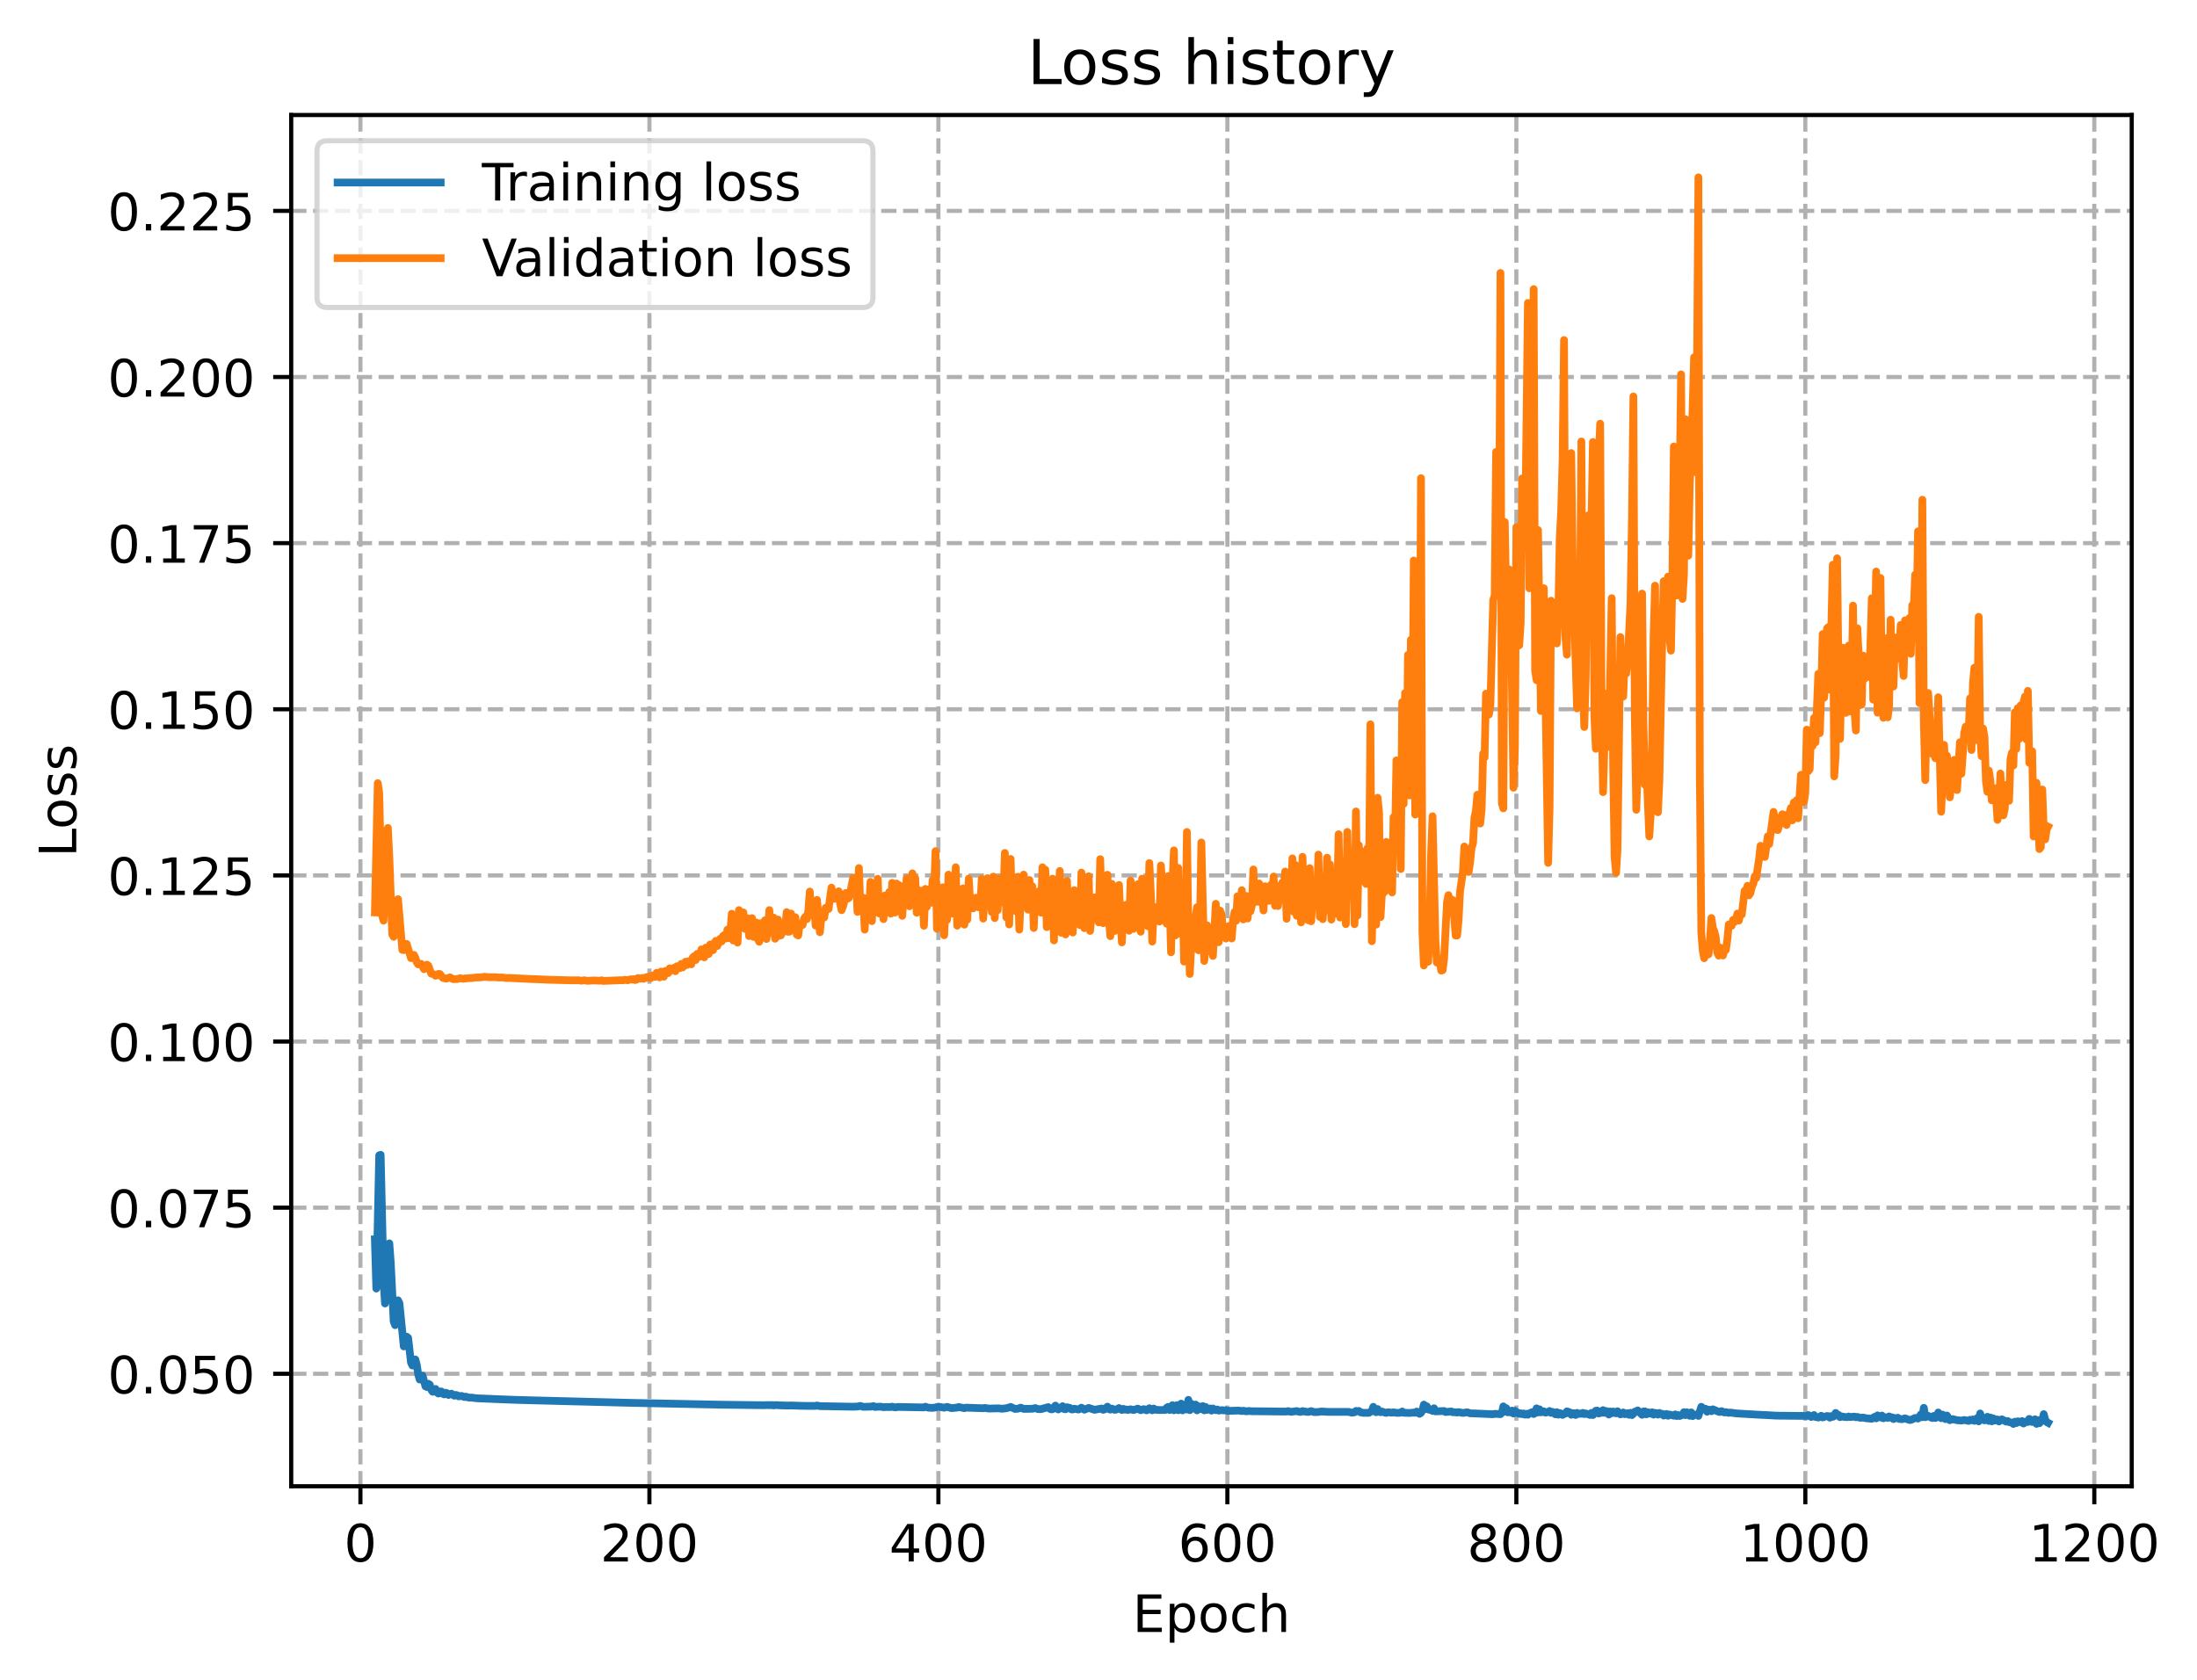 <?xml version="1.0" encoding="utf-8" standalone="no"?>
<!DOCTYPE svg PUBLIC "-//W3C//DTD SVG 1.1//EN"
  "http://www.w3.org/Graphics/SVG/1.1/DTD/svg11.dtd">
<!-- Created with matplotlib (https://matplotlib.org/) -->
<svg height="325.986pt" version="1.1" viewBox="0 0 426.29 325.986" width="426.29pt" xmlns="http://www.w3.org/2000/svg" xmlns:xlink="http://www.w3.org/1999/xlink">
 <defs>
  <style type="text/css">
*{stroke-linecap:butt;stroke-linejoin:round;}
  </style>
 </defs>
 <g id="figure_1">
  <g id="patch_1">
   <path d="M 0 325.986 
L 426.29 325.986 
L 426.29 0 
L 0 0 
z
" style="fill:#ffffff;"/>
  </g>
  <g id="axes_1">
   <g id="patch_2">
    <path d="M 56.506 288.43 
L 413.626 288.43 
L 413.626 22.318 
L 56.506 22.318 
z
" style="fill:#ffffff;"/>
   </g>
   <g id="matplotlib.axis_1">
    <g id="xtick_1">
     <g id="line2d_1">
      <path clip-path="url(#pb254a3fdea)" d="M 69.935 288.43 
L 69.935 22.318 
" style="fill:none;stroke:#b0b0b0;stroke-dasharray:2.96,1.28;stroke-dashoffset:0;stroke-width:0.8;"/>
     </g>
     <g id="line2d_2">
      <defs>
       <path d="M 0 0 
L 0 3.5 
" id="m67991e2e21" style="stroke:#000000;stroke-width:0.8;"/>
      </defs>
      <g>
       <use style="stroke:#000000;stroke-width:0.8;" x="69.935" xlink:href="#m67991e2e21" y="288.43"/>
      </g>
     </g>
     <g id="text_1">
      <!-- 0 -->
      <defs>
       <path d="M 31.781 66.406 
Q 24.172 66.406 20.328 58.906 
Q 16.5 51.422 16.5 36.375 
Q 16.5 21.391 20.328 13.891 
Q 24.172 6.391 31.781 6.391 
Q 39.453 6.391 43.281 13.891 
Q 47.125 21.391 47.125 36.375 
Q 47.125 51.422 43.281 58.906 
Q 39.453 66.406 31.781 66.406 
z
M 31.781 74.219 
Q 44.047 74.219 50.516 64.516 
Q 56.984 54.828 56.984 36.375 
Q 56.984 17.969 50.516 8.266 
Q 44.047 -1.422 31.781 -1.422 
Q 19.531 -1.422 13.062 8.266 
Q 6.594 17.969 6.594 36.375 
Q 6.594 54.828 13.062 64.516 
Q 19.531 74.219 31.781 74.219 
z
" id="DejaVuSans-48"/>
      </defs>
      <g transform="translate(66.754 303.029)scale(0.1 -0.1)">
       <use xlink:href="#DejaVuSans-48"/>
      </g>
     </g>
    </g>
    <g id="xtick_2">
     <g id="line2d_3">
      <path clip-path="url(#pb254a3fdea)" d="M 126.007 288.43 
L 126.007 22.318 
" style="fill:none;stroke:#b0b0b0;stroke-dasharray:2.96,1.28;stroke-dashoffset:0;stroke-width:0.8;"/>
     </g>
     <g id="line2d_4">
      <g>
       <use style="stroke:#000000;stroke-width:0.8;" x="126.007" xlink:href="#m67991e2e21" y="288.43"/>
      </g>
     </g>
     <g id="text_2">
      <!-- 200 -->
      <defs>
       <path d="M 19.188 8.297 
L 53.609 8.297 
L 53.609 0 
L 7.328 0 
L 7.328 8.297 
Q 12.938 14.109 22.625 23.891 
Q 32.328 33.688 34.812 36.531 
Q 39.547 41.844 41.422 45.531 
Q 43.312 49.219 43.312 52.781 
Q 43.312 58.594 39.234 62.25 
Q 35.156 65.922 28.609 65.922 
Q 23.969 65.922 18.812 64.312 
Q 13.672 62.703 7.812 59.422 
L 7.812 69.391 
Q 13.766 71.781 18.938 73 
Q 24.125 74.219 28.422 74.219 
Q 39.75 74.219 46.484 68.547 
Q 53.219 62.891 53.219 53.422 
Q 53.219 48.922 51.531 44.891 
Q 49.859 40.875 45.406 35.406 
Q 44.188 33.984 37.641 27.219 
Q 31.109 20.453 19.188 8.297 
z
" id="DejaVuSans-50"/>
      </defs>
      <g transform="translate(116.463 303.029)scale(0.1 -0.1)">
       <use xlink:href="#DejaVuSans-50"/>
       <use x="63.623" xlink:href="#DejaVuSans-48"/>
       <use x="127.246" xlink:href="#DejaVuSans-48"/>
      </g>
     </g>
    </g>
    <g id="xtick_3">
     <g id="line2d_5">
      <path clip-path="url(#pb254a3fdea)" d="M 182.079 288.43 
L 182.079 22.318 
" style="fill:none;stroke:#b0b0b0;stroke-dasharray:2.96,1.28;stroke-dashoffset:0;stroke-width:0.8;"/>
     </g>
     <g id="line2d_6">
      <g>
       <use style="stroke:#000000;stroke-width:0.8;" x="182.079" xlink:href="#m67991e2e21" y="288.43"/>
      </g>
     </g>
     <g id="text_3">
      <!-- 400 -->
      <defs>
       <path d="M 37.797 64.312 
L 12.891 25.391 
L 37.797 25.391 
z
M 35.203 72.906 
L 47.609 72.906 
L 47.609 25.391 
L 58.016 25.391 
L 58.016 17.188 
L 47.609 17.188 
L 47.609 0 
L 37.797 0 
L 37.797 17.188 
L 4.891 17.188 
L 4.891 26.703 
z
" id="DejaVuSans-52"/>
      </defs>
      <g transform="translate(172.535 303.029)scale(0.1 -0.1)">
       <use xlink:href="#DejaVuSans-52"/>
       <use x="63.623" xlink:href="#DejaVuSans-48"/>
       <use x="127.246" xlink:href="#DejaVuSans-48"/>
      </g>
     </g>
    </g>
    <g id="xtick_4">
     <g id="line2d_7">
      <path clip-path="url(#pb254a3fdea)" d="M 238.15 288.43 
L 238.15 22.318 
" style="fill:none;stroke:#b0b0b0;stroke-dasharray:2.96,1.28;stroke-dashoffset:0;stroke-width:0.8;"/>
     </g>
     <g id="line2d_8">
      <g>
       <use style="stroke:#000000;stroke-width:0.8;" x="238.15" xlink:href="#m67991e2e21" y="288.43"/>
      </g>
     </g>
     <g id="text_4">
      <!-- 600 -->
      <defs>
       <path d="M 33.016 40.375 
Q 26.375 40.375 22.484 35.828 
Q 18.609 31.297 18.609 23.391 
Q 18.609 15.531 22.484 10.953 
Q 26.375 6.391 33.016 6.391 
Q 39.656 6.391 43.531 10.953 
Q 47.406 15.531 47.406 23.391 
Q 47.406 31.297 43.531 35.828 
Q 39.656 40.375 33.016 40.375 
z
M 52.594 71.297 
L 52.594 62.312 
Q 48.875 64.062 45.094 64.984 
Q 41.312 65.922 37.594 65.922 
Q 27.828 65.922 22.672 59.328 
Q 17.531 52.734 16.797 39.406 
Q 19.672 43.656 24.016 45.922 
Q 28.375 48.188 33.594 48.188 
Q 44.578 48.188 50.953 41.516 
Q 57.328 34.859 57.328 23.391 
Q 57.328 12.156 50.688 5.359 
Q 44.047 -1.422 33.016 -1.422 
Q 20.359 -1.422 13.672 8.266 
Q 6.984 17.969 6.984 36.375 
Q 6.984 53.656 15.188 63.938 
Q 23.391 74.219 37.203 74.219 
Q 40.922 74.219 44.703 73.484 
Q 48.484 72.75 52.594 71.297 
z
" id="DejaVuSans-54"/>
      </defs>
      <g transform="translate(228.606 303.029)scale(0.1 -0.1)">
       <use xlink:href="#DejaVuSans-54"/>
       <use x="63.623" xlink:href="#DejaVuSans-48"/>
       <use x="127.246" xlink:href="#DejaVuSans-48"/>
      </g>
     </g>
    </g>
    <g id="xtick_5">
     <g id="line2d_9">
      <path clip-path="url(#pb254a3fdea)" d="M 294.222 288.43 
L 294.222 22.318 
" style="fill:none;stroke:#b0b0b0;stroke-dasharray:2.96,1.28;stroke-dashoffset:0;stroke-width:0.8;"/>
     </g>
     <g id="line2d_10">
      <g>
       <use style="stroke:#000000;stroke-width:0.8;" x="294.222" xlink:href="#m67991e2e21" y="288.43"/>
      </g>
     </g>
     <g id="text_5">
      <!-- 800 -->
      <defs>
       <path d="M 31.781 34.625 
Q 24.75 34.625 20.719 30.859 
Q 16.703 27.094 16.703 20.516 
Q 16.703 13.922 20.719 10.156 
Q 24.75 6.391 31.781 6.391 
Q 38.812 6.391 42.859 10.172 
Q 46.922 13.969 46.922 20.516 
Q 46.922 27.094 42.891 30.859 
Q 38.875 34.625 31.781 34.625 
z
M 21.922 38.812 
Q 15.578 40.375 12.031 44.719 
Q 8.5 49.078 8.5 55.328 
Q 8.5 64.062 14.719 69.141 
Q 20.953 74.219 31.781 74.219 
Q 42.672 74.219 48.875 69.141 
Q 55.078 64.062 55.078 55.328 
Q 55.078 49.078 51.531 44.719 
Q 48 40.375 41.703 38.812 
Q 48.828 37.156 52.797 32.312 
Q 56.781 27.484 56.781 20.516 
Q 56.781 9.906 50.312 4.234 
Q 43.844 -1.422 31.781 -1.422 
Q 19.734 -1.422 13.25 4.234 
Q 6.781 9.906 6.781 20.516 
Q 6.781 27.484 10.781 32.312 
Q 14.797 37.156 21.922 38.812 
z
M 18.312 54.391 
Q 18.312 48.734 21.844 45.562 
Q 25.391 42.391 31.781 42.391 
Q 38.141 42.391 41.719 45.562 
Q 45.312 48.734 45.312 54.391 
Q 45.312 60.062 41.719 63.234 
Q 38.141 66.406 31.781 66.406 
Q 25.391 66.406 21.844 63.234 
Q 18.312 60.062 18.312 54.391 
z
" id="DejaVuSans-56"/>
      </defs>
      <g transform="translate(284.678 303.029)scale(0.1 -0.1)">
       <use xlink:href="#DejaVuSans-56"/>
       <use x="63.623" xlink:href="#DejaVuSans-48"/>
       <use x="127.246" xlink:href="#DejaVuSans-48"/>
      </g>
     </g>
    </g>
    <g id="xtick_6">
     <g id="line2d_11">
      <path clip-path="url(#pb254a3fdea)" d="M 350.293 288.43 
L 350.293 22.318 
" style="fill:none;stroke:#b0b0b0;stroke-dasharray:2.96,1.28;stroke-dashoffset:0;stroke-width:0.8;"/>
     </g>
     <g id="line2d_12">
      <g>
       <use style="stroke:#000000;stroke-width:0.8;" x="350.293" xlink:href="#m67991e2e21" y="288.43"/>
      </g>
     </g>
     <g id="text_6">
      <!-- 1000 -->
      <defs>
       <path d="M 12.406 8.297 
L 28.516 8.297 
L 28.516 63.922 
L 10.984 60.406 
L 10.984 69.391 
L 28.422 72.906 
L 38.281 72.906 
L 38.281 8.297 
L 54.391 8.297 
L 54.391 0 
L 12.406 0 
z
" id="DejaVuSans-49"/>
      </defs>
      <g transform="translate(337.568 303.029)scale(0.1 -0.1)">
       <use xlink:href="#DejaVuSans-49"/>
       <use x="63.623" xlink:href="#DejaVuSans-48"/>
       <use x="127.246" xlink:href="#DejaVuSans-48"/>
       <use x="190.869" xlink:href="#DejaVuSans-48"/>
      </g>
     </g>
    </g>
    <g id="xtick_7">
     <g id="line2d_13">
      <path clip-path="url(#pb254a3fdea)" d="M 406.365 288.43 
L 406.365 22.318 
" style="fill:none;stroke:#b0b0b0;stroke-dasharray:2.96,1.28;stroke-dashoffset:0;stroke-width:0.8;"/>
     </g>
     <g id="line2d_14">
      <g>
       <use style="stroke:#000000;stroke-width:0.8;" x="406.365" xlink:href="#m67991e2e21" y="288.43"/>
      </g>
     </g>
     <g id="text_7">
      <!-- 1200 -->
      <g transform="translate(393.64 303.029)scale(0.1 -0.1)">
       <use xlink:href="#DejaVuSans-49"/>
       <use x="63.623" xlink:href="#DejaVuSans-50"/>
       <use x="127.246" xlink:href="#DejaVuSans-48"/>
       <use x="190.869" xlink:href="#DejaVuSans-48"/>
      </g>
     </g>
    </g>
    <g id="text_8">
     <!-- Epoch -->
     <defs>
      <path d="M 9.812 72.906 
L 55.906 72.906 
L 55.906 64.594 
L 19.672 64.594 
L 19.672 43.016 
L 54.391 43.016 
L 54.391 34.719 
L 19.672 34.719 
L 19.672 8.297 
L 56.781 8.297 
L 56.781 0 
L 9.812 0 
z
" id="DejaVuSans-69"/>
      <path d="M 18.109 8.203 
L 18.109 -20.797 
L 9.078 -20.797 
L 9.078 54.688 
L 18.109 54.688 
L 18.109 46.391 
Q 20.953 51.266 25.266 53.625 
Q 29.594 56 35.594 56 
Q 45.562 56 51.781 48.094 
Q 58.016 40.188 58.016 27.297 
Q 58.016 14.406 51.781 6.484 
Q 45.562 -1.422 35.594 -1.422 
Q 29.594 -1.422 25.266 0.953 
Q 20.953 3.328 18.109 8.203 
z
M 48.688 27.297 
Q 48.688 37.203 44.609 42.844 
Q 40.531 48.484 33.406 48.484 
Q 26.266 48.484 22.188 42.844 
Q 18.109 37.203 18.109 27.297 
Q 18.109 17.391 22.188 11.75 
Q 26.266 6.109 33.406 6.109 
Q 40.531 6.109 44.609 11.75 
Q 48.688 17.391 48.688 27.297 
z
" id="DejaVuSans-112"/>
      <path d="M 30.609 48.391 
Q 23.391 48.391 19.188 42.75 
Q 14.984 37.109 14.984 27.297 
Q 14.984 17.484 19.156 11.844 
Q 23.344 6.203 30.609 6.203 
Q 37.797 6.203 41.984 11.859 
Q 46.188 17.531 46.188 27.297 
Q 46.188 37.016 41.984 42.703 
Q 37.797 48.391 30.609 48.391 
z
M 30.609 56 
Q 42.328 56 49.016 48.375 
Q 55.719 40.766 55.719 27.297 
Q 55.719 13.875 49.016 6.219 
Q 42.328 -1.422 30.609 -1.422 
Q 18.844 -1.422 12.172 6.219 
Q 5.516 13.875 5.516 27.297 
Q 5.516 40.766 12.172 48.375 
Q 18.844 56 30.609 56 
z
" id="DejaVuSans-111"/>
      <path d="M 48.781 52.594 
L 48.781 44.188 
Q 44.969 46.297 41.141 47.344 
Q 37.312 48.391 33.406 48.391 
Q 24.656 48.391 19.812 42.844 
Q 14.984 37.312 14.984 27.297 
Q 14.984 17.281 19.812 11.734 
Q 24.656 6.203 33.406 6.203 
Q 37.312 6.203 41.141 7.25 
Q 44.969 8.297 48.781 10.406 
L 48.781 2.094 
Q 45.016 0.344 40.984 -0.531 
Q 36.969 -1.422 32.422 -1.422 
Q 20.062 -1.422 12.781 6.344 
Q 5.516 14.109 5.516 27.297 
Q 5.516 40.672 12.859 48.328 
Q 20.219 56 33.016 56 
Q 37.156 56 41.109 55.141 
Q 45.062 54.297 48.781 52.594 
z
" id="DejaVuSans-99"/>
      <path d="M 54.891 33.016 
L 54.891 0 
L 45.906 0 
L 45.906 32.719 
Q 45.906 40.484 42.875 44.328 
Q 39.844 48.188 33.797 48.188 
Q 26.516 48.188 22.312 43.547 
Q 18.109 38.922 18.109 30.906 
L 18.109 0 
L 9.078 0 
L 9.078 75.984 
L 18.109 75.984 
L 18.109 46.188 
Q 21.344 51.125 25.703 53.562 
Q 30.078 56 35.797 56 
Q 45.219 56 50.047 50.172 
Q 54.891 44.344 54.891 33.016 
z
" id="DejaVuSans-104"/>
     </defs>
     <g transform="translate(219.755 316.707)scale(0.1 -0.1)">
      <use xlink:href="#DejaVuSans-69"/>
      <use x="63.184" xlink:href="#DejaVuSans-112"/>
      <use x="126.66" xlink:href="#DejaVuSans-111"/>
      <use x="187.842" xlink:href="#DejaVuSans-99"/>
      <use x="242.822" xlink:href="#DejaVuSans-104"/>
     </g>
    </g>
   </g>
   <g id="matplotlib.axis_2">
    <g id="ytick_1">
     <g id="line2d_15">
      <path clip-path="url(#pb254a3fdea)" d="M 56.506 266.604 
L 413.626 266.604 
" style="fill:none;stroke:#b0b0b0;stroke-dasharray:2.96,1.28;stroke-dashoffset:0;stroke-width:0.8;"/>
     </g>
     <g id="line2d_16">
      <defs>
       <path d="M 0 0 
L -3.5 0 
" id="m1ec33204da" style="stroke:#000000;stroke-width:0.8;"/>
      </defs>
      <g>
       <use style="stroke:#000000;stroke-width:0.8;" x="56.506" xlink:href="#m1ec33204da" y="266.604"/>
      </g>
     </g>
     <g id="text_9">
      <!-- 0.050 -->
      <defs>
       <path d="M 10.688 12.406 
L 21 12.406 
L 21 0 
L 10.688 0 
z
" id="DejaVuSans-46"/>
       <path d="M 10.797 72.906 
L 49.516 72.906 
L 49.516 64.594 
L 19.828 64.594 
L 19.828 46.734 
Q 21.969 47.469 24.109 47.828 
Q 26.266 48.188 28.422 48.188 
Q 40.625 48.188 47.75 41.5 
Q 54.891 34.812 54.891 23.391 
Q 54.891 11.625 47.562 5.094 
Q 40.234 -1.422 26.906 -1.422 
Q 22.312 -1.422 17.547 -0.641 
Q 12.797 0.141 7.719 1.703 
L 7.719 11.625 
Q 12.109 9.234 16.797 8.062 
Q 21.484 6.891 26.703 6.891 
Q 35.156 6.891 40.078 11.328 
Q 45.016 15.766 45.016 23.391 
Q 45.016 31 40.078 35.438 
Q 35.156 39.891 26.703 39.891 
Q 22.75 39.891 18.812 39.016 
Q 14.891 38.141 10.797 36.281 
z
" id="DejaVuSans-53"/>
      </defs>
      <g transform="translate(20.878 270.403)scale(0.1 -0.1)">
       <use xlink:href="#DejaVuSans-48"/>
       <use x="63.623" xlink:href="#DejaVuSans-46"/>
       <use x="95.41" xlink:href="#DejaVuSans-48"/>
       <use x="159.033" xlink:href="#DejaVuSans-53"/>
       <use x="222.656" xlink:href="#DejaVuSans-48"/>
      </g>
     </g>
    </g>
    <g id="ytick_2">
     <g id="line2d_17">
      <path clip-path="url(#pb254a3fdea)" d="M 56.506 234.364 
L 413.626 234.364 
" style="fill:none;stroke:#b0b0b0;stroke-dasharray:2.96,1.28;stroke-dashoffset:0;stroke-width:0.8;"/>
     </g>
     <g id="line2d_18">
      <g>
       <use style="stroke:#000000;stroke-width:0.8;" x="56.506" xlink:href="#m1ec33204da" y="234.364"/>
      </g>
     </g>
     <g id="text_10">
      <!-- 0.075 -->
      <defs>
       <path d="M 8.203 72.906 
L 55.078 72.906 
L 55.078 68.703 
L 28.609 0 
L 18.312 0 
L 43.219 64.594 
L 8.203 64.594 
z
" id="DejaVuSans-55"/>
      </defs>
      <g transform="translate(20.878 238.163)scale(0.1 -0.1)">
       <use xlink:href="#DejaVuSans-48"/>
       <use x="63.623" xlink:href="#DejaVuSans-46"/>
       <use x="95.41" xlink:href="#DejaVuSans-48"/>
       <use x="159.033" xlink:href="#DejaVuSans-55"/>
       <use x="222.656" xlink:href="#DejaVuSans-53"/>
      </g>
     </g>
    </g>
    <g id="ytick_3">
     <g id="line2d_19">
      <path clip-path="url(#pb254a3fdea)" d="M 56.506 202.123 
L 413.626 202.123 
" style="fill:none;stroke:#b0b0b0;stroke-dasharray:2.96,1.28;stroke-dashoffset:0;stroke-width:0.8;"/>
     </g>
     <g id="line2d_20">
      <g>
       <use style="stroke:#000000;stroke-width:0.8;" x="56.506" xlink:href="#m1ec33204da" y="202.123"/>
      </g>
     </g>
     <g id="text_11">
      <!-- 0.100 -->
      <g transform="translate(20.878 205.923)scale(0.1 -0.1)">
       <use xlink:href="#DejaVuSans-48"/>
       <use x="63.623" xlink:href="#DejaVuSans-46"/>
       <use x="95.41" xlink:href="#DejaVuSans-49"/>
       <use x="159.033" xlink:href="#DejaVuSans-48"/>
       <use x="222.656" xlink:href="#DejaVuSans-48"/>
      </g>
     </g>
    </g>
    <g id="ytick_4">
     <g id="line2d_21">
      <path clip-path="url(#pb254a3fdea)" d="M 56.506 169.883 
L 413.626 169.883 
" style="fill:none;stroke:#b0b0b0;stroke-dasharray:2.96,1.28;stroke-dashoffset:0;stroke-width:0.8;"/>
     </g>
     <g id="line2d_22">
      <g>
       <use style="stroke:#000000;stroke-width:0.8;" x="56.506" xlink:href="#m1ec33204da" y="169.883"/>
      </g>
     </g>
     <g id="text_12">
      <!-- 0.125 -->
      <g transform="translate(20.878 173.682)scale(0.1 -0.1)">
       <use xlink:href="#DejaVuSans-48"/>
       <use x="63.623" xlink:href="#DejaVuSans-46"/>
       <use x="95.41" xlink:href="#DejaVuSans-49"/>
       <use x="159.033" xlink:href="#DejaVuSans-50"/>
       <use x="222.656" xlink:href="#DejaVuSans-53"/>
      </g>
     </g>
    </g>
    <g id="ytick_5">
     <g id="line2d_23">
      <path clip-path="url(#pb254a3fdea)" d="M 56.506 137.643 
L 413.626 137.643 
" style="fill:none;stroke:#b0b0b0;stroke-dasharray:2.96,1.28;stroke-dashoffset:0;stroke-width:0.8;"/>
     </g>
     <g id="line2d_24">
      <g>
       <use style="stroke:#000000;stroke-width:0.8;" x="56.506" xlink:href="#m1ec33204da" y="137.643"/>
      </g>
     </g>
     <g id="text_13">
      <!-- 0.150 -->
      <g transform="translate(20.878 141.442)scale(0.1 -0.1)">
       <use xlink:href="#DejaVuSans-48"/>
       <use x="63.623" xlink:href="#DejaVuSans-46"/>
       <use x="95.41" xlink:href="#DejaVuSans-49"/>
       <use x="159.033" xlink:href="#DejaVuSans-53"/>
       <use x="222.656" xlink:href="#DejaVuSans-48"/>
      </g>
     </g>
    </g>
    <g id="ytick_6">
     <g id="line2d_25">
      <path clip-path="url(#pb254a3fdea)" d="M 56.506 105.403 
L 413.626 105.403 
" style="fill:none;stroke:#b0b0b0;stroke-dasharray:2.96,1.28;stroke-dashoffset:0;stroke-width:0.8;"/>
     </g>
     <g id="line2d_26">
      <g>
       <use style="stroke:#000000;stroke-width:0.8;" x="56.506" xlink:href="#m1ec33204da" y="105.403"/>
      </g>
     </g>
     <g id="text_14">
      <!-- 0.175 -->
      <g transform="translate(20.878 109.202)scale(0.1 -0.1)">
       <use xlink:href="#DejaVuSans-48"/>
       <use x="63.623" xlink:href="#DejaVuSans-46"/>
       <use x="95.41" xlink:href="#DejaVuSans-49"/>
       <use x="159.033" xlink:href="#DejaVuSans-55"/>
       <use x="222.656" xlink:href="#DejaVuSans-53"/>
      </g>
     </g>
    </g>
    <g id="ytick_7">
     <g id="line2d_27">
      <path clip-path="url(#pb254a3fdea)" d="M 56.506 73.162 
L 413.626 73.162 
" style="fill:none;stroke:#b0b0b0;stroke-dasharray:2.96,1.28;stroke-dashoffset:0;stroke-width:0.8;"/>
     </g>
     <g id="line2d_28">
      <g>
       <use style="stroke:#000000;stroke-width:0.8;" x="56.506" xlink:href="#m1ec33204da" y="73.162"/>
      </g>
     </g>
     <g id="text_15">
      <!-- 0.200 -->
      <g transform="translate(20.878 76.962)scale(0.1 -0.1)">
       <use xlink:href="#DejaVuSans-48"/>
       <use x="63.623" xlink:href="#DejaVuSans-46"/>
       <use x="95.41" xlink:href="#DejaVuSans-50"/>
       <use x="159.033" xlink:href="#DejaVuSans-48"/>
       <use x="222.656" xlink:href="#DejaVuSans-48"/>
      </g>
     </g>
    </g>
    <g id="ytick_8">
     <g id="line2d_29">
      <path clip-path="url(#pb254a3fdea)" d="M 56.506 40.922 
L 413.626 40.922 
" style="fill:none;stroke:#b0b0b0;stroke-dasharray:2.96,1.28;stroke-dashoffset:0;stroke-width:0.8;"/>
     </g>
     <g id="line2d_30">
      <g>
       <use style="stroke:#000000;stroke-width:0.8;" x="56.506" xlink:href="#m1ec33204da" y="40.922"/>
      </g>
     </g>
     <g id="text_16">
      <!-- 0.225 -->
      <g transform="translate(20.878 44.721)scale(0.1 -0.1)">
       <use xlink:href="#DejaVuSans-48"/>
       <use x="63.623" xlink:href="#DejaVuSans-46"/>
       <use x="95.41" xlink:href="#DejaVuSans-50"/>
       <use x="159.033" xlink:href="#DejaVuSans-50"/>
       <use x="222.656" xlink:href="#DejaVuSans-53"/>
      </g>
     </g>
    </g>
    <g id="text_17">
     <!-- Loss -->
     <defs>
      <path d="M 9.812 72.906 
L 19.672 72.906 
L 19.672 8.297 
L 55.172 8.297 
L 55.172 0 
L 9.812 0 
z
" id="DejaVuSans-76"/>
      <path d="M 44.281 53.078 
L 44.281 44.578 
Q 40.484 46.531 36.375 47.5 
Q 32.281 48.484 27.875 48.484 
Q 21.188 48.484 17.844 46.438 
Q 14.5 44.391 14.5 40.281 
Q 14.5 37.156 16.891 35.375 
Q 19.281 33.594 26.516 31.984 
L 29.594 31.297 
Q 39.156 29.25 43.188 25.516 
Q 47.219 21.781 47.219 15.094 
Q 47.219 7.469 41.188 3.016 
Q 35.156 -1.422 24.609 -1.422 
Q 20.219 -1.422 15.453 -0.562 
Q 10.688 0.297 5.422 2 
L 5.422 11.281 
Q 10.406 8.688 15.234 7.391 
Q 20.062 6.109 24.812 6.109 
Q 31.156 6.109 34.562 8.281 
Q 37.984 10.453 37.984 14.406 
Q 37.984 18.062 35.516 20.016 
Q 33.062 21.969 24.703 23.781 
L 21.578 24.516 
Q 13.234 26.266 9.516 29.906 
Q 5.812 33.547 5.812 39.891 
Q 5.812 47.609 11.281 51.797 
Q 16.75 56 26.812 56 
Q 31.781 56 36.172 55.266 
Q 40.578 54.547 44.281 53.078 
z
" id="DejaVuSans-115"/>
     </defs>
     <g transform="translate(14.798 166.341)rotate(-90)scale(0.1 -0.1)">
      <use xlink:href="#DejaVuSans-76"/>
      <use x="53.963" xlink:href="#DejaVuSans-111"/>
      <use x="115.145" xlink:href="#DejaVuSans-115"/>
      <use x="167.244" xlink:href="#DejaVuSans-115"/>
     </g>
    </g>
   </g>
   <g id="line2d_31">
    <path clip-path="url(#pb254a3fdea)" d="M 72.739 240.51 
L 73.019 250.061 
L 73.58 224.201 
L 73.86 224.109 
L 74.421 248.305 
L 74.701 252.956 
L 74.982 249.173 
L 75.262 243.24 
L 75.543 241.289 
L 75.823 245.07 
L 76.384 256.436 
L 76.664 257.168 
L 77.225 252.341 
L 77.505 252.899 
L 78.346 261.291 
L 78.626 260.819 
L 78.907 259.399 
L 79.187 259.615 
L 79.748 264.427 
L 80.028 265.002 
L 80.309 264.211 
L 80.589 263.823 
L 80.869 264.88 
L 81.15 266.715 
L 81.43 267.719 
L 81.991 266.957 
L 82.552 269.039 
L 82.832 269.164 
L 83.112 268.539 
L 83.393 268.726 
L 83.673 269.697 
L 83.953 270.091 
L 84.234 269.619 
L 84.514 269.545 
L 84.794 270.223 
L 85.075 270.435 
L 85.355 270.04 
L 85.635 270.038 
L 85.916 270.482 
L 86.196 270.601 
L 86.477 270.282 
L 86.757 270.385 
L 87.037 270.716 
L 87.598 270.462 
L 88.159 270.853 
L 88.439 270.709 
L 88.719 270.772 
L 89 270.979 
L 89.56 270.896 
L 90.121 271.116 
L 90.402 271.042 
L 90.962 271.229 
L 91.523 271.219 
L 92.084 271.311 
L 92.644 271.359 
L 97.691 271.573 
L 100.214 271.665 
L 103.018 271.746 
L 122.362 272.24 
L 137.221 272.543 
L 140.025 272.602 
L 148.155 272.701 
L 148.716 272.682 
L 149.837 272.677 
L 150.118 272.736 
L 150.398 272.672 
L 151.239 272.72 
L 152.641 272.767 
L 153.762 272.754 
L 155.164 272.812 
L 156.846 272.84 
L 158.248 272.838 
L 158.529 272.752 
L 159.089 272.883 
L 159.93 272.891 
L 161.052 272.91 
L 165.537 272.993 
L 166.379 272.953 
L 166.939 272.837 
L 167.5 273.016 
L 168.341 272.988 
L 168.902 272.985 
L 169.462 272.867 
L 169.743 273.034 
L 170.304 273 
L 170.864 272.98 
L 171.425 273.082 
L 171.986 273.052 
L 172.827 273.058 
L 173.107 272.982 
L 173.668 273.126 
L 174.229 273.035 
L 179.275 273.129 
L 179.555 272.991 
L 180.116 273.182 
L 180.957 273.213 
L 181.518 273.141 
L 182.079 272.983 
L 183.2 273.187 
L 183.761 273.021 
L 184.602 273.27 
L 185.723 273.162 
L 186.004 273.051 
L 187.125 273.273 
L 187.405 273.171 
L 190.77 273.294 
L 191.05 273.225 
L 191.891 273.355 
L 192.732 273.328 
L 193.854 273.312 
L 194.414 273.391 
L 195.255 273.29 
L 195.816 273.134 
L 196.096 273.029 
L 196.938 273.422 
L 197.498 273.379 
L 198.059 273.172 
L 198.62 273.415 
L 200.302 273.391 
L 200.863 273.255 
L 201.423 273.46 
L 201.984 273.465 
L 203.386 273.069 
L 203.666 273.376 
L 203.947 273.499 
L 204.227 273.478 
L 204.788 272.775 
L 205.068 273.336 
L 205.348 273.519 
L 206.189 272.891 
L 206.47 273.451 
L 206.75 273.49 
L 207.03 273.09 
L 207.591 273.229 
L 207.872 273.505 
L 208.152 273.528 
L 208.432 273.38 
L 209.273 273.538 
L 209.834 273.182 
L 210.395 273.57 
L 211.236 273.226 
L 212.357 273.587 
L 213.759 273.341 
L 214.039 273.593 
L 214.32 273.504 
L 214.88 272.982 
L 215.161 273.456 
L 215.441 273.554 
L 215.722 273.354 
L 216.282 273.595 
L 216.563 273.557 
L 217.123 273.253 
L 217.684 273.629 
L 217.964 273.408 
L 218.245 273.556 
L 218.525 273.523 
L 218.805 273.622 
L 219.366 273.488 
L 219.927 273.641 
L 220.768 273.363 
L 221.329 273.671 
L 221.889 273.464 
L 222.17 273.511 
L 222.45 273.697 
L 222.73 273.566 
L 223.011 273.282 
L 223.572 273.689 
L 223.852 273.349 
L 224.132 273.574 
L 224.973 273.634 
L 226.095 273.624 
L 226.375 273.19 
L 226.656 273.022 
L 226.936 273.625 
L 227.216 273.478 
L 227.497 272.692 
L 227.777 273.688 
L 228.338 272.699 
L 228.618 273.672 
L 228.898 273.275 
L 229.179 272.389 
L 229.459 273.698 
L 229.739 272.688 
L 230.02 272.706 
L 230.3 273.535 
L 230.581 271.667 
L 230.861 273.655 
L 231.141 272.401 
L 231.422 273.253 
L 231.702 273.37 
L 231.982 272.58 
L 232.263 273.702 
L 232.543 272.905 
L 233.104 273.448 
L 233.384 272.865 
L 233.664 273.699 
L 233.945 273.053 
L 234.225 273.606 
L 234.786 273.338 
L 235.066 273.755 
L 235.347 273.341 
L 235.907 273.666 
L 236.188 273.532 
L 236.468 273.741 
L 237.029 273.655 
L 237.589 273.71 
L 237.87 273.666 
L 238.15 273.796 
L 240.393 273.744 
L 240.954 273.841 
L 241.234 273.771 
L 241.795 273.886 
L 242.356 273.816 
L 242.916 273.872 
L 244.598 273.88 
L 247.682 273.921 
L 249.645 273.929 
L 249.925 273.843 
L 250.486 273.994 
L 251.607 273.837 
L 252.168 274.003 
L 252.448 273.987 
L 252.729 273.843 
L 253.29 273.952 
L 253.85 274.016 
L 254.411 273.849 
L 254.972 274.035 
L 255.813 274.014 
L 256.373 273.92 
L 257.775 273.999 
L 261.7 273.997 
L 262.261 274.154 
L 262.822 274.075 
L 263.102 273.808 
L 263.382 273.881 
L 263.663 273.814 
L 263.943 274.069 
L 264.504 274.181 
L 265.625 274.179 
L 266.186 273.779 
L 266.466 273.015 
L 266.747 273.916 
L 267.027 274.063 
L 267.307 273.445 
L 267.588 273.984 
L 267.868 274.055 
L 268.148 273.931 
L 268.709 274.144 
L 268.99 274.188 
L 269.27 274.073 
L 270.111 274.156 
L 270.391 274.077 
L 270.952 274.185 
L 271.513 274.179 
L 271.793 274.141 
L 272.074 273.928 
L 272.354 274.167 
L 273.475 274.203 
L 274.316 274.129 
L 274.597 274.17 
L 274.877 273.938 
L 275.438 274.373 
L 275.718 274.181 
L 275.999 273.676 
L 276.279 272.586 
L 276.559 273.463 
L 276.84 272.908 
L 277.12 273.502 
L 277.4 273.604 
L 277.681 273.5 
L 277.961 273.814 
L 278.241 273.289 
L 278.522 273.895 
L 280.204 273.825 
L 280.484 274.023 
L 281.606 273.915 
L 281.886 274.068 
L 282.447 274.067 
L 282.727 274.126 
L 283.007 274.033 
L 283.849 274.206 
L 284.69 274.073 
L 285.25 274.269 
L 286.372 274.306 
L 289.736 274.453 
L 290.016 274.363 
L 291.138 274.439 
L 291.418 274.16 
L 291.699 272.929 
L 291.979 273.924 
L 292.259 273.271 
L 292.54 274.077 
L 292.82 273.775 
L 293.1 274.104 
L 293.381 273.752 
L 293.661 274.31 
L 293.941 273.792 
L 294.222 274.194 
L 294.502 274.129 
L 294.783 274.382 
L 295.063 274.268 
L 295.343 274.433 
L 295.624 274.308 
L 295.904 274.534 
L 296.184 274.355 
L 296.465 274.542 
L 296.745 274.284 
L 297.306 274.04 
L 297.586 274.408 
L 297.866 274.211 
L 298.147 273.307 
L 298.427 274.102 
L 298.708 273.491 
L 298.988 274.086 
L 299.549 273.884 
L 299.829 274.133 
L 300.39 274.034 
L 300.67 273.826 
L 300.95 274.183 
L 301.231 274.004 
L 301.511 274.131 
L 301.791 274.466 
L 302.072 274.056 
L 302.352 274.532 
L 302.633 274.223 
L 302.913 274.323 
L 303.193 274.586 
L 303.474 274.374 
L 303.754 274.327 
L 304.034 273.897 
L 304.595 274.094 
L 304.875 274.552 
L 305.156 274.244 
L 305.436 274.258 
L 305.716 274.593 
L 305.997 274.189 
L 306.277 274.401 
L 306.558 274.319 
L 306.838 274.367 
L 307.118 274.186 
L 307.399 274.42 
L 307.679 274.292 
L 308.52 274.591 
L 308.8 274.196 
L 309.081 274.609 
L 309.361 274.278 
L 309.641 273.773 
L 309.922 273.746 
L 310.202 274.31 
L 310.483 273.92 
L 310.763 274.185 
L 311.043 273.661 
L 311.324 274.178 
L 311.604 273.837 
L 311.884 273.901 
L 312.165 274.508 
L 312.445 273.924 
L 312.725 274.257 
L 313.006 273.926 
L 313.286 274.186 
L 313.566 274.277 
L 313.847 273.878 
L 314.408 274.479 
L 314.688 274.358 
L 314.968 274.11 
L 315.249 274.441 
L 315.809 274.249 
L 316.09 274.557 
L 316.37 274.173 
L 316.65 274.615 
L 316.931 274.361 
L 317.211 273.944 
L 317.491 273.906 
L 317.772 273.71 
L 318.613 274.561 
L 318.893 273.919 
L 319.174 273.899 
L 319.454 274.474 
L 319.734 274.086 
L 320.015 274.126 
L 320.295 274.345 
L 320.575 274.075 
L 320.856 274.521 
L 321.136 274.186 
L 321.417 274.242 
L 321.697 274.522 
L 321.977 274.197 
L 322.258 274.386 
L 322.538 274.368 
L 322.818 274.705 
L 323.099 274.474 
L 323.379 274.405 
L 323.659 274.748 
L 323.94 274.508 
L 324.781 274.737 
L 325.061 274.484 
L 325.342 274.801 
L 325.622 274.612 
L 325.902 274.792 
L 326.463 274.577 
L 326.743 274.056 
L 327.024 274.627 
L 327.304 274.077 
L 327.865 274.755 
L 328.145 274.096 
L 328.425 274.813 
L 328.706 274.489 
L 329.267 274.593 
L 329.547 274.776 
L 330.108 273.01 
L 330.668 273.449 
L 330.949 273.394 
L 331.229 273.964 
L 331.509 273.58 
L 331.79 273.588 
L 332.07 273.868 
L 332.35 273.497 
L 333.472 273.972 
L 333.752 274.014 
L 334.033 273.851 
L 334.593 274.112 
L 334.874 274.044 
L 335.434 274.186 
L 335.715 274.121 
L 336.275 274.196 
L 336.836 274.287 
L 341.602 274.565 
L 342.724 274.613 
L 344.686 274.726 
L 350.574 274.781 
L 350.854 274.611 
L 351.134 274.724 
L 351.415 274.979 
L 351.695 274.891 
L 351.976 274.608 
L 352.256 274.975 
L 352.817 275.091 
L 353.377 274.751 
L 353.658 275.068 
L 354.499 274.793 
L 354.779 274.83 
L 355.059 275.116 
L 355.34 274.806 
L 355.62 274.951 
L 355.901 274.808 
L 356.181 274.198 
L 356.461 274.507 
L 356.742 274.584 
L 357.022 275.015 
L 357.302 274.866 
L 357.863 274.979 
L 358.424 275.02 
L 358.704 274.892 
L 358.984 274.995 
L 359.826 274.915 
L 360.106 275.042 
L 360.386 274.967 
L 360.947 275.152 
L 361.508 275.1 
L 362.068 275.228 
L 363.19 275.331 
L 363.751 274.947 
L 364.031 275.254 
L 364.311 274.672 
L 364.872 275.078 
L 365.152 274.71 
L 365.433 275.238 
L 365.713 275.067 
L 365.993 275.04 
L 366.274 275.165 
L 366.554 274.877 
L 366.835 275.112 
L 367.115 275.044 
L 367.395 275.385 
L 367.676 275.183 
L 367.956 275.232 
L 368.236 275.13 
L 368.517 275.368 
L 369.077 275.414 
L 369.638 275.251 
L 370.479 275.566 
L 370.76 275.558 
L 371.601 275.171 
L 372.161 275.283 
L 372.722 274.474 
L 373.002 275.027 
L 373.283 273.208 
L 373.563 275.029 
L 374.124 274.76 
L 374.685 275.095 
L 374.965 275.191 
L 375.245 274.771 
L 375.526 275.184 
L 375.806 275.028 
L 376.086 274.117 
L 376.367 274.845 
L 376.647 275.212 
L 376.927 274.531 
L 377.208 275.175 
L 377.488 275.394 
L 377.768 274.696 
L 378.329 275.604 
L 378.89 275.404 
L 379.731 275.609 
L 380.572 275.686 
L 381.133 275.565 
L 381.974 275.744 
L 382.254 275.526 
L 382.535 275.621 
L 382.815 275.466 
L 383.095 275.731 
L 383.376 275.632 
L 383.656 275.197 
L 383.936 275.831 
L 384.217 274.303 
L 384.497 275.24 
L 384.777 275.19 
L 385.058 275.639 
L 385.338 275.174 
L 385.618 274.949 
L 385.899 275.75 
L 386.179 275.084 
L 386.46 275.824 
L 386.74 275.259 
L 387.02 275.689 
L 387.301 275.464 
L 387.581 275.477 
L 387.861 275.852 
L 388.422 275.438 
L 389.263 275.88 
L 389.543 275.765 
L 389.824 275.972 
L 390.385 276.084 
L 390.665 276.334 
L 390.945 275.9 
L 391.226 276.169 
L 391.506 275.827 
L 392.067 275.998 
L 392.347 275.772 
L 392.627 276.251 
L 393.188 275.862 
L 393.469 275.956 
L 393.749 275.351 
L 394.029 275.532 
L 394.31 275.953 
L 394.59 275.767 
L 394.87 275.432 
L 395.151 276.319 
L 395.431 275.621 
L 395.711 276.191 
L 396.272 275.506 
L 396.552 274.435 
L 396.833 275.498 
L 397.113 275.958 
L 397.394 276.114 
L 397.394 276.114 
" style="fill:none;stroke:#1f77b4;stroke-linecap:square;stroke-width:1.5;"/>
   </g>
   <g id="line2d_32">
    <path clip-path="url(#pb254a3fdea)" d="M 72.739 177.064 
L 73.3 151.978 
L 73.58 153.889 
L 74.141 177.644 
L 74.421 178.663 
L 74.982 162.488 
L 75.262 160.674 
L 75.543 166.33 
L 76.103 181.337 
L 76.384 181.804 
L 76.944 174.809 
L 77.225 174.489 
L 78.066 184.336 
L 78.346 184.38 
L 78.626 183.489 
L 78.907 183.17 
L 79.748 185.951 
L 80.028 185.519 
L 80.309 185.302 
L 80.589 185.861 
L 80.869 186.773 
L 81.15 187.154 
L 81.43 187.022 
L 81.71 187.049 
L 82.271 188.079 
L 82.552 187.76 
L 82.832 187.205 
L 83.112 187.399 
L 83.673 188.943 
L 84.234 189.088 
L 84.514 189.362 
L 84.794 189.292 
L 85.075 188.995 
L 85.355 189.022 
L 85.916 189.764 
L 86.477 189.91 
L 86.757 189.888 
L 87.318 189.667 
L 87.878 190.008 
L 88.719 190.004 
L 89.28 189.84 
L 89.841 189.943 
L 90.402 189.861 
L 91.523 189.801 
L 92.364 189.693 
L 93.205 189.682 
L 94.046 189.555 
L 94.887 189.651 
L 96.009 189.632 
L 96.85 189.702 
L 97.41 189.687 
L 98.252 189.797 
L 98.812 189.784 
L 99.653 189.825 
L 103.018 189.993 
L 104.7 190.045 
L 106.102 190.121 
L 110.868 190.249 
L 112.269 190.232 
L 112.83 190.32 
L 113.391 190.233 
L 113.952 190.342 
L 115.073 190.271 
L 116.475 190.32 
L 116.755 190.237 
L 117.036 190.364 
L 120.119 190.233 
L 120.961 190.23 
L 121.241 190.144 
L 121.802 190.233 
L 122.362 190.037 
L 122.643 190.107 
L 122.923 190.018 
L 123.203 190.187 
L 123.484 190.126 
L 123.764 189.798 
L 124.325 189.927 
L 124.605 189.792 
L 124.886 189.957 
L 125.166 189.718 
L 125.446 189.629 
L 125.727 189.747 
L 126.007 189.477 
L 126.287 189.807 
L 126.568 189.308 
L 127.128 189.585 
L 127.409 188.79 
L 127.969 189.673 
L 128.25 188.552 
L 128.53 188.68 
L 128.811 189.544 
L 129.091 188.426 
L 129.652 188.847 
L 129.932 187.921 
L 130.212 188.353 
L 130.493 188.167 
L 130.773 187.822 
L 131.053 188.473 
L 131.334 187.518 
L 131.614 187.635 
L 131.895 187.895 
L 132.175 187.064 
L 132.455 187.744 
L 132.736 187.42 
L 133.016 186.628 
L 133.296 187.263 
L 133.577 186.542 
L 134.137 187.143 
L 134.418 185.827 
L 134.698 185.566 
L 134.978 186.314 
L 135.259 185.13 
L 135.539 185.099 
L 135.82 185.653 
L 136.1 184.239 
L 136.661 185.786 
L 136.941 183.9 
L 137.221 184.081 
L 137.502 185.142 
L 137.782 183.294 
L 138.062 183.581 
L 138.343 184.411 
L 138.623 182.94 
L 138.903 182.581 
L 139.184 183.58 
L 139.745 182.173 
L 140.025 182.697 
L 140.305 181.617 
L 140.586 181.433 
L 140.866 182.124 
L 141.146 180.412 
L 141.427 182.055 
L 141.707 180.747 
L 141.987 177.321 
L 142.268 182.517 
L 142.548 179.648 
L 142.828 178.31 
L 143.109 182.93 
L 143.389 176.617 
L 143.67 179.041 
L 143.95 179.713 
L 144.23 177.068 
L 144.511 180.238 
L 144.791 180.315 
L 145.071 178.205 
L 145.352 181.655 
L 145.632 180.986 
L 145.912 178.171 
L 146.193 181.797 
L 146.473 181.846 
L 146.753 179.021 
L 147.034 182.194 
L 147.314 182.766 
L 147.595 179.159 
L 147.875 180.893 
L 148.155 180.173 
L 148.436 178.594 
L 148.716 182.227 
L 148.996 180.343 
L 149.277 176.617 
L 149.557 181.007 
L 149.837 180.71 
L 150.118 178.081 
L 150.398 182.177 
L 150.678 181.74 
L 150.959 178.45 
L 151.239 181.585 
L 151.52 181.527 
L 151.8 180.12 
L 152.08 180.844 
L 152.361 179.968 
L 152.641 177.007 
L 152.921 180.831 
L 153.202 180.798 
L 153.482 177.281 
L 153.762 180.235 
L 154.043 180.327 
L 154.323 178 
L 154.604 181.386 
L 154.884 181.536 
L 155.164 179.338 
L 155.445 179.308 
L 155.725 179.506 
L 156.005 178.294 
L 156.286 177.874 
L 156.566 178.359 
L 156.846 176.671 
L 157.127 173.016 
L 157.407 177.602 
L 157.968 174.948 
L 158.248 179.627 
L 158.529 174.636 
L 159.089 180.915 
L 159.37 177.9 
L 159.65 177.627 
L 159.93 178.053 
L 160.211 176.173 
L 160.491 176.162 
L 160.771 176.403 
L 161.332 172.254 
L 161.612 173.758 
L 161.893 174.414 
L 162.173 174.02 
L 162.454 174.126 
L 162.734 172.968 
L 163.014 175.382 
L 163.295 176.633 
L 163.575 175.902 
L 163.855 174.817 
L 164.136 173.284 
L 164.416 174.414 
L 164.696 174.278 
L 164.977 173.23 
L 165.537 170.344 
L 165.818 172.15 
L 166.098 170.22 
L 166.379 176.964 
L 166.659 168.458 
L 166.939 176.084 
L 167.22 174.772 
L 167.5 174.201 
L 167.78 180.41 
L 168.061 174.377 
L 168.341 175.649 
L 168.621 178.185 
L 168.902 171.139 
L 169.182 178.76 
L 169.462 172.777 
L 169.743 173.52 
L 170.023 176.299 
L 170.304 170.554 
L 170.584 177.272 
L 170.864 174.085 
L 171.425 178.367 
L 171.705 173.771 
L 171.986 176.765 
L 172.266 176.016 
L 172.546 173.1 
L 172.827 177.309 
L 173.107 171.332 
L 173.387 173.362 
L 173.668 177.098 
L 173.948 171.466 
L 174.229 176.561 
L 174.509 171.791 
L 175.07 177.734 
L 175.35 173.641 
L 175.63 175.211 
L 175.911 170.459 
L 176.191 175.274 
L 176.471 175.868 
L 176.752 174.271 
L 177.032 169.479 
L 177.313 173.196 
L 177.593 170.452 
L 177.873 177.128 
L 178.154 172.707 
L 178.434 173.744 
L 178.714 175.656 
L 178.995 172.822 
L 179.275 179.663 
L 179.555 172.505 
L 179.836 175.998 
L 180.116 172.639 
L 180.396 173.462 
L 180.677 175.198 
L 180.957 170.783 
L 181.238 173.131 
L 181.518 165.173 
L 181.798 180.245 
L 182.079 175.292 
L 182.359 178.473 
L 182.639 173.001 
L 182.92 172.195 
L 183.2 181.503 
L 183.48 175.693 
L 183.761 178.528 
L 184.041 169.734 
L 184.321 172.111 
L 184.602 177.309 
L 184.882 174.351 
L 185.163 176.038 
L 185.443 168.301 
L 185.723 179.644 
L 186.004 174.949 
L 186.284 178.528 
L 186.564 174.488 
L 186.845 172.412 
L 187.125 179.449 
L 187.405 175.548 
L 187.686 178.457 
L 187.966 170.503 
L 188.246 175.11 
L 188.527 175.473 
L 188.807 176.292 
L 189.088 174.332 
L 189.368 174.213 
L 189.929 176.084 
L 190.209 175.945 
L 190.489 170.55 
L 190.77 178.273 
L 191.05 173.673 
L 191.33 175.701 
L 191.611 170.415 
L 191.891 174.615 
L 192.171 174.486 
L 192.452 177.006 
L 192.732 170.13 
L 193.013 178.167 
L 193.293 172.267 
L 193.573 176.635 
L 193.854 170.466 
L 194.134 175.147 
L 194.414 172.576 
L 194.695 174.061 
L 194.975 165.523 
L 195.255 178.037 
L 195.536 171.108 
L 195.816 179.411 
L 196.096 166.688 
L 196.377 176.577 
L 196.657 176.69 
L 196.938 175.492 
L 197.218 176.897 
L 197.498 170.142 
L 197.779 180.405 
L 198.059 173.985 
L 198.339 174.64 
L 198.62 169.734 
L 198.9 172.885 
L 199.18 174.39 
L 199.461 176.529 
L 199.741 170.779 
L 200.022 175.968 
L 200.302 171.989 
L 200.582 180.089 
L 200.863 173.073 
L 201.143 175.656 
L 201.423 173.685 
L 201.704 172.9 
L 201.984 177.113 
L 202.264 168.308 
L 202.545 177.172 
L 202.825 168.764 
L 203.105 179.925 
L 203.386 171.562 
L 203.666 175.713 
L 203.947 176.201 
L 204.227 170.514 
L 204.507 182.504 
L 204.788 171.08 
L 205.068 171.671 
L 205.348 177.646 
L 205.629 169.018 
L 205.909 181.015 
L 206.189 172.339 
L 206.47 173.98 
L 206.75 181.347 
L 207.03 170.92 
L 207.311 179.504 
L 207.591 173.543 
L 207.872 176.472 
L 208.152 180.978 
L 208.432 172.756 
L 208.713 176.95 
L 208.993 178.542 
L 209.273 175.082 
L 209.554 179.534 
L 209.834 169.342 
L 210.395 180.126 
L 210.675 173.09 
L 210.955 177.546 
L 211.236 170.056 
L 211.516 180.661 
L 212.077 174.741 
L 212.357 174.141 
L 212.638 177.856 
L 212.918 177.28 
L 213.198 179.019 
L 213.479 166.733 
L 213.759 175.995 
L 214.039 179.163 
L 214.32 170.582 
L 214.6 178.169 
L 214.88 169.756 
L 215.161 178.301 
L 215.441 181.685 
L 215.722 171.523 
L 216.002 175.251 
L 216.282 180.672 
L 216.563 176.17 
L 216.843 180.283 
L 217.123 171.735 
L 217.404 178.694 
L 217.684 182.889 
L 217.964 175.8 
L 218.245 177.017 
L 218.525 175.58 
L 218.805 177.371 
L 219.086 180.625 
L 219.366 170.896 
L 219.647 173.345 
L 219.927 180.27 
L 220.207 175.883 
L 220.488 179.494 
L 220.768 171.595 
L 221.048 178.546 
L 221.329 180.822 
L 221.609 170.51 
L 221.889 176.512 
L 222.17 175.081 
L 222.45 175.76 
L 222.73 179.758 
L 223.011 167.483 
L 223.291 173.322 
L 223.572 182.728 
L 223.852 176.487 
L 224.132 176.048 
L 224.693 177.2 
L 224.973 178.841 
L 225.254 167.96 
L 225.534 172.201 
L 225.814 178.686 
L 226.095 171.376 
L 226.375 179.26 
L 226.656 170.028 
L 226.936 174.571 
L 227.216 184.816 
L 227.497 171.669 
L 227.777 165.023 
L 228.057 181.541 
L 228.618 168.434 
L 228.898 181.166 
L 229.179 171.829 
L 229.459 171.422 
L 229.739 186.61 
L 230.02 181.747 
L 230.3 161.451 
L 230.581 180.21 
L 230.861 189.017 
L 231.422 178.379 
L 231.702 182.834 
L 231.982 177.956 
L 232.263 176.052 
L 232.543 184.419 
L 232.823 179.599 
L 233.104 163.489 
L 233.664 186.49 
L 234.225 179.573 
L 234.506 184.345 
L 234.786 184.593 
L 235.066 183.518 
L 235.347 185.511 
L 235.907 175.386 
L 236.188 181.663 
L 236.468 182.851 
L 236.748 176.718 
L 237.029 177.496 
L 237.309 180.68 
L 237.589 179.994 
L 237.87 182.141 
L 238.15 180.497 
L 238.431 179.709 
L 238.991 182.129 
L 239.272 178.33 
L 239.552 176.963 
L 239.832 178.699 
L 240.113 173.928 
L 240.393 177.116 
L 240.673 176.772 
L 240.954 172.751 
L 241.234 178.434 
L 241.514 176.781 
L 241.795 173.86 
L 242.075 178.256 
L 242.356 175.692 
L 242.636 176.851 
L 242.916 175.685 
L 243.197 168.731 
L 243.477 175.039 
L 243.757 174.159 
L 244.038 175.003 
L 244.318 171.458 
L 244.598 175.1 
L 244.879 173.625 
L 245.159 176.691 
L 245.439 171.995 
L 245.72 174.553 
L 246 172.143 
L 246.281 174.818 
L 246.561 171.751 
L 246.841 173.397 
L 247.122 170.1 
L 247.402 175.771 
L 247.682 171.9 
L 247.963 175.827 
L 248.243 173.362 
L 248.523 174.248 
L 248.804 171.279 
L 249.084 172.093 
L 249.365 169.123 
L 249.645 178.305 
L 249.925 170.352 
L 250.206 173.831 
L 250.486 175.644 
L 250.766 166.577 
L 251.047 176.954 
L 251.327 167.833 
L 251.607 177.731 
L 251.888 173.856 
L 252.168 172.453 
L 252.448 179.017 
L 252.729 166.273 
L 253.009 176.052 
L 253.29 173.738 
L 253.57 172.526 
L 253.85 178.605 
L 254.131 168.478 
L 254.411 178.781 
L 254.691 174.053 
L 254.972 175.268 
L 255.252 173.181 
L 255.532 175.477 
L 255.813 165.851 
L 256.093 177.945 
L 256.373 170.88 
L 256.654 178.375 
L 256.934 173.177 
L 257.215 176.726 
L 257.495 166.443 
L 257.775 174.655 
L 258.056 167.746 
L 258.336 178.462 
L 258.616 169.75 
L 258.897 177.368 
L 259.177 169.616 
L 259.457 174.298 
L 259.738 161.895 
L 260.018 178.067 
L 260.298 168.346 
L 260.579 177.401 
L 260.859 167.264 
L 261.14 179.338 
L 261.42 161.442 
L 261.7 174.002 
L 261.981 169.249 
L 262.261 173.841 
L 262.541 165.654 
L 262.822 179.349 
L 263.102 157.474 
L 263.382 177.686 
L 263.663 164.044 
L 263.943 170.997 
L 264.223 165.184 
L 264.504 169.521 
L 264.784 167.634 
L 265.065 171.542 
L 265.345 164.584 
L 265.625 171.17 
L 265.906 140.554 
L 266.186 182.657 
L 266.466 170.056 
L 266.747 169.646 
L 267.027 179.443 
L 267.307 154.811 
L 267.588 157.864 
L 267.868 177.975 
L 268.148 173.267 
L 268.429 173.295 
L 268.709 173.034 
L 268.99 163.376 
L 269.27 164.997 
L 269.55 163.995 
L 270.111 173.197 
L 270.391 158.56 
L 270.672 163.914 
L 270.952 147.555 
L 271.232 159.116 
L 271.513 149.467 
L 271.793 168.646 
L 272.074 136.246 
L 272.354 156.002 
L 272.634 134.476 
L 272.915 152.231 
L 273.195 127.08 
L 273.475 154.369 
L 273.756 124.162 
L 274.036 147.27 
L 274.316 108.769 
L 274.597 158.075 
L 274.877 132.829 
L 275.157 141.957 
L 275.438 144.27 
L 275.718 92.797 
L 275.999 180.895 
L 276.279 187.36 
L 276.559 184.957 
L 276.84 185.453 
L 277.12 186.639 
L 277.4 179.092 
L 277.681 165.714 
L 277.961 158.407 
L 278.522 182.572 
L 278.802 186.816 
L 279.082 186.044 
L 279.363 186.659 
L 279.643 188.367 
L 279.924 188.276 
L 280.204 186.043 
L 280.765 175.026 
L 281.045 173.711 
L 281.325 174.832 
L 281.606 174.555 
L 281.886 174.677 
L 282.447 181.566 
L 282.727 181.552 
L 283.007 178.629 
L 283.288 173.062 
L 283.849 169.253 
L 284.129 164.276 
L 284.409 166.262 
L 284.69 166.468 
L 284.97 169.216 
L 285.25 167.264 
L 285.531 164.524 
L 285.811 163.693 
L 286.091 158.658 
L 286.372 157.373 
L 286.652 154.224 
L 286.932 159.493 
L 287.213 159.819 
L 287.493 157.039 
L 287.774 146.26 
L 288.054 147.008 
L 288.334 134.612 
L 288.615 137.284 
L 288.895 138.675 
L 289.175 136.906 
L 289.736 116.424 
L 290.016 115.59 
L 290.297 87.694 
L 290.577 111.183 
L 290.857 111.259 
L 291.138 52.968 
L 291.418 155.935 
L 291.699 156.875 
L 291.979 101.309 
L 292.259 116.951 
L 292.54 124.649 
L 292.82 110.503 
L 293.1 115.054 
L 293.661 152.869 
L 293.941 145.185 
L 294.222 102.3 
L 294.502 103.693 
L 294.783 125.227 
L 295.063 120.792 
L 295.343 92.852 
L 295.624 101.776 
L 295.904 106.157 
L 296.465 58.786 
L 296.745 114.165 
L 297.025 111.254 
L 297.306 75.66 
L 297.586 56.107 
L 297.866 130.153 
L 298.147 132.005 
L 298.427 102.863 
L 298.988 137.991 
L 299.549 114.152 
L 300.109 150.005 
L 300.39 167.449 
L 300.67 156.581 
L 300.95 116.575 
L 301.511 124.372 
L 302.072 124.878 
L 302.352 119.772 
L 302.633 104.611 
L 302.913 99.342 
L 303.193 89.276 
L 303.474 65.99 
L 303.754 123.81 
L 304.034 127.05 
L 304.315 99.484 
L 304.595 96.252 
L 304.875 87.923 
L 305.156 109.024 
L 305.997 137.47 
L 306.277 136.527 
L 306.558 121.014 
L 306.838 85.67 
L 307.118 131.754 
L 307.399 141.083 
L 307.679 131.768 
L 307.959 111.549 
L 308.24 99.982 
L 308.52 108.16 
L 308.8 101.389 
L 309.081 85.769 
L 309.361 139.015 
L 309.641 145.306 
L 310.202 89.401 
L 310.483 82.218 
L 310.763 137.822 
L 311.043 153.732 
L 311.604 134.639 
L 311.884 142.505 
L 312.165 144.938 
L 312.725 116.084 
L 313.006 148.923 
L 313.286 166.46 
L 313.566 169.401 
L 313.847 164.914 
L 314.408 123.632 
L 314.688 135.29 
L 314.968 135.172 
L 315.249 127.233 
L 315.529 130.714 
L 315.809 128.567 
L 316.37 117.07 
L 316.65 100.923 
L 316.931 76.935 
L 317.211 139.235 
L 317.491 157.153 
L 317.772 149.029 
L 318.333 125.036 
L 318.613 115.19 
L 318.893 140.72 
L 319.174 152.314 
L 319.454 148.912 
L 320.015 162.319 
L 320.295 158.044 
L 320.575 144.135 
L 320.856 123.25 
L 321.136 113.652 
L 321.417 145.14 
L 321.697 157.635 
L 321.977 151.459 
L 322.538 123.211 
L 322.818 112.789 
L 323.099 120.61 
L 323.379 117.708 
L 323.659 111.899 
L 323.94 123.822 
L 324.22 126.268 
L 324.5 111.995 
L 324.781 86.64 
L 325.061 108.015 
L 325.342 115.571 
L 325.902 94.625 
L 326.183 72.649 
L 326.463 116.23 
L 326.743 111.494 
L 327.024 81.351 
L 327.304 101.018 
L 327.584 107.839 
L 327.865 94.045 
L 328.425 79.285 
L 328.706 69.338 
L 328.986 91.642 
L 329.267 72.565 
L 329.547 34.414 
L 329.827 150.996 
L 330.108 180.908 
L 330.388 184.511 
L 330.668 185.962 
L 331.229 184.015 
L 331.509 185.204 
L 331.79 182.413 
L 332.07 178.145 
L 332.35 180.104 
L 332.631 180.747 
L 332.911 181.842 
L 333.192 184.83 
L 333.472 185.451 
L 333.752 183.888 
L 334.033 185.266 
L 334.313 185.433 
L 334.593 184.408 
L 334.874 184.344 
L 335.154 182.36 
L 335.434 179.411 
L 335.715 179.37 
L 335.995 179.666 
L 336.275 178.514 
L 336.556 178.913 
L 336.836 178.424 
L 337.117 177.294 
L 337.397 178.66 
L 337.677 177.257 
L 337.958 177.485 
L 338.518 172.85 
L 338.799 173.126 
L 339.079 171.894 
L 339.359 173.746 
L 339.64 173.3 
L 339.92 172.103 
L 340.2 171.497 
L 340.481 170.043 
L 340.761 170.413 
L 341.322 166.649 
L 341.602 164.136 
L 341.883 166.297 
L 342.163 164.489 
L 342.443 166.298 
L 343.004 162.289 
L 343.284 163.809 
L 344.126 157.556 
L 344.686 161.025 
L 344.967 161.082 
L 345.808 158.017 
L 346.088 158.172 
L 346.368 158.165 
L 346.649 160.104 
L 347.49 156.777 
L 347.77 159.195 
L 348.051 155.734 
L 348.331 157.399 
L 348.611 155.285 
L 348.892 158.802 
L 349.452 150.358 
L 349.733 150.484 
L 350.013 155.641 
L 350.293 153.889 
L 350.574 141.594 
L 350.854 149.675 
L 351.134 149.307 
L 351.415 141.994 
L 351.695 144.772 
L 351.976 139.334 
L 352.256 144.074 
L 352.817 130.757 
L 353.097 142.287 
L 353.377 134.626 
L 353.658 123.056 
L 353.938 135.409 
L 354.218 132.236 
L 354.499 121.944 
L 354.779 121.688 
L 355.059 133.827 
L 355.62 109.595 
L 355.901 150.673 
L 356.181 146.453 
L 356.461 108.347 
L 356.742 131.709 
L 357.022 143.397 
L 357.302 131.678 
L 357.583 125.694 
L 357.863 136.716 
L 358.143 138.346 
L 358.424 129.158 
L 358.704 125.278 
L 358.984 138.061 
L 359.265 133.28 
L 359.545 117.528 
L 359.826 137.893 
L 360.106 141.767 
L 360.386 121.917 
L 360.667 127.56 
L 360.947 136.844 
L 361.227 136.726 
L 361.508 127.234 
L 361.788 131.724 
L 362.349 128.432 
L 362.629 131.38 
L 362.909 125.74 
L 363.19 116.085 
L 363.47 135.786 
L 363.751 126.242 
L 364.031 110.91 
L 364.311 138.307 
L 364.592 135.639 
L 364.872 112.172 
L 365.152 134.096 
L 365.433 139.294 
L 365.713 126.453 
L 365.993 123.863 
L 366.274 139.219 
L 366.554 136.935 
L 366.835 120.257 
L 367.115 129.739 
L 367.395 133.232 
L 367.676 123.745 
L 367.956 127.902 
L 368.236 123.656 
L 368.517 126.459 
L 368.797 121.274 
L 369.077 127.875 
L 369.358 131.185 
L 369.638 120.389 
L 369.918 124.913 
L 370.199 121.006 
L 370.479 119.94 
L 370.76 126.874 
L 371.04 117.449 
L 371.32 118.608 
L 371.601 111.521 
L 371.881 119.148 
L 372.161 103.102 
L 372.442 136.447 
L 372.722 126.438 
L 373.002 96.973 
L 373.283 139.717 
L 373.563 151.392 
L 373.843 138.331 
L 374.124 134.484 
L 374.685 143.272 
L 374.965 146.343 
L 375.245 145.733 
L 375.526 147.14 
L 375.806 146.24 
L 376.086 135.311 
L 376.647 157.535 
L 377.208 144.545 
L 377.488 149.406 
L 377.768 146.649 
L 378.329 154.731 
L 378.61 152.46 
L 378.89 152.161 
L 379.17 147.466 
L 379.451 149.718 
L 379.731 153.323 
L 380.292 144.035 
L 380.572 150.158 
L 381.133 142.168 
L 381.413 141.011 
L 381.693 143.067 
L 381.974 142.252 
L 382.254 135.522 
L 382.535 145.547 
L 382.815 132.578 
L 383.095 129.575 
L 383.376 143.613 
L 383.656 138.487 
L 383.936 119.703 
L 384.217 142.808 
L 384.497 146.76 
L 384.777 141.378 
L 385.058 143.027 
L 385.338 151.614 
L 385.618 153.66 
L 385.899 149.544 
L 386.179 151.352 
L 386.46 155.308 
L 386.74 155.044 
L 387.02 152.955 
L 387.301 155.039 
L 387.581 159.113 
L 387.861 157.37 
L 388.142 150.112 
L 388.422 155.653 
L 388.702 158.236 
L 388.983 157.027 
L 389.263 152.323 
L 389.543 152.429 
L 389.824 155.409 
L 390.104 147.274 
L 390.385 146.078 
L 390.665 148.555 
L 390.945 138.229 
L 391.226 145.348 
L 391.506 137.431 
L 391.786 143.407 
L 392.067 136.885 
L 392.347 136.909 
L 392.627 136.319 
L 392.908 135.183 
L 393.188 143.518 
L 393.469 134.068 
L 393.749 148.045 
L 394.029 147.198 
L 394.31 145.786 
L 394.59 162.337 
L 394.87 161.178 
L 395.151 151.908 
L 395.711 164.772 
L 395.992 164.385 
L 396.272 153.215 
L 396.552 161.2 
L 396.833 162.895 
L 397.113 160.978 
L 397.394 160.426 
L 397.394 160.426 
" style="fill:none;stroke:#ff7f0e;stroke-linecap:square;stroke-width:1.5;"/>
   </g>
   <g id="patch_3">
    <path d="M 56.506 288.43 
L 56.506 22.318 
" style="fill:none;stroke:#000000;stroke-linecap:square;stroke-linejoin:miter;stroke-width:0.8;"/>
   </g>
   <g id="patch_4">
    <path d="M 413.626 288.43 
L 413.626 22.318 
" style="fill:none;stroke:#000000;stroke-linecap:square;stroke-linejoin:miter;stroke-width:0.8;"/>
   </g>
   <g id="patch_5">
    <path d="M 56.506 288.43 
L 413.626 288.43 
" style="fill:none;stroke:#000000;stroke-linecap:square;stroke-linejoin:miter;stroke-width:0.8;"/>
   </g>
   <g id="patch_6">
    <path d="M 56.506 22.318 
L 413.626 22.318 
" style="fill:none;stroke:#000000;stroke-linecap:square;stroke-linejoin:miter;stroke-width:0.8;"/>
   </g>
   <g id="text_18">
    <!-- Loss history -->
    <defs>
     <path id="DejaVuSans-32"/>
     <path d="M 9.422 54.688 
L 18.406 54.688 
L 18.406 0 
L 9.422 0 
z
M 9.422 75.984 
L 18.406 75.984 
L 18.406 64.594 
L 9.422 64.594 
z
" id="DejaVuSans-105"/>
     <path d="M 18.312 70.219 
L 18.312 54.688 
L 36.812 54.688 
L 36.812 47.703 
L 18.312 47.703 
L 18.312 18.016 
Q 18.312 11.328 20.141 9.422 
Q 21.969 7.516 27.594 7.516 
L 36.812 7.516 
L 36.812 0 
L 27.594 0 
Q 17.188 0 13.234 3.875 
Q 9.281 7.766 9.281 18.016 
L 9.281 47.703 
L 2.688 47.703 
L 2.688 54.688 
L 9.281 54.688 
L 9.281 70.219 
z
" id="DejaVuSans-116"/>
     <path d="M 41.109 46.297 
Q 39.594 47.172 37.812 47.578 
Q 36.031 48 33.891 48 
Q 26.266 48 22.188 43.047 
Q 18.109 38.094 18.109 28.812 
L 18.109 0 
L 9.078 0 
L 9.078 54.688 
L 18.109 54.688 
L 18.109 46.188 
Q 20.953 51.172 25.484 53.578 
Q 30.031 56 36.531 56 
Q 37.453 56 38.578 55.875 
Q 39.703 55.766 41.062 55.516 
z
" id="DejaVuSans-114"/>
     <path d="M 32.172 -5.078 
Q 28.375 -14.844 24.75 -17.812 
Q 21.141 -20.797 15.094 -20.797 
L 7.906 -20.797 
L 7.906 -13.281 
L 13.188 -13.281 
Q 16.891 -13.281 18.938 -11.516 
Q 21 -9.766 23.484 -3.219 
L 25.094 0.875 
L 2.984 54.688 
L 12.5 54.688 
L 29.594 11.922 
L 46.688 54.688 
L 56.203 54.688 
z
" id="DejaVuSans-121"/>
    </defs>
    <g transform="translate(199.363 16.318)scale(0.12 -0.12)">
     <use xlink:href="#DejaVuSans-76"/>
     <use x="53.963" xlink:href="#DejaVuSans-111"/>
     <use x="115.145" xlink:href="#DejaVuSans-115"/>
     <use x="167.244" xlink:href="#DejaVuSans-115"/>
     <use x="219.344" xlink:href="#DejaVuSans-32"/>
     <use x="251.131" xlink:href="#DejaVuSans-104"/>
     <use x="314.51" xlink:href="#DejaVuSans-105"/>
     <use x="342.293" xlink:href="#DejaVuSans-115"/>
     <use x="394.393" xlink:href="#DejaVuSans-116"/>
     <use x="433.602" xlink:href="#DejaVuSans-111"/>
     <use x="494.783" xlink:href="#DejaVuSans-114"/>
     <use x="535.896" xlink:href="#DejaVuSans-121"/>
    </g>
   </g>
   <g id="legend_1">
    <g id="patch_7">
     <path d="M 63.506 59.674 
L 167.381 59.674 
Q 169.381 59.674 169.381 57.674 
L 169.381 29.318 
Q 169.381 27.318 167.381 27.318 
L 63.506 27.318 
Q 61.506 27.318 61.506 29.318 
L 61.506 57.674 
Q 61.506 59.674 63.506 59.674 
z
" style="fill:#ffffff;opacity:0.8;stroke:#cccccc;stroke-linejoin:miter;"/>
    </g>
    <g id="line2d_33">
     <path d="M 65.506 35.417 
L 85.506 35.417 
" style="fill:none;stroke:#1f77b4;stroke-linecap:square;stroke-width:1.5;"/>
    </g>
    <g id="line2d_34"/>
    <g id="text_19">
     <!-- Training loss -->
     <defs>
      <path d="M -0.297 72.906 
L 61.375 72.906 
L 61.375 64.594 
L 35.5 64.594 
L 35.5 0 
L 25.594 0 
L 25.594 64.594 
L -0.297 64.594 
z
" id="DejaVuSans-84"/>
      <path d="M 34.281 27.484 
Q 23.391 27.484 19.188 25 
Q 14.984 22.516 14.984 16.5 
Q 14.984 11.719 18.141 8.906 
Q 21.297 6.109 26.703 6.109 
Q 34.188 6.109 38.703 11.406 
Q 43.219 16.703 43.219 25.484 
L 43.219 27.484 
z
M 52.203 31.203 
L 52.203 0 
L 43.219 0 
L 43.219 8.297 
Q 40.141 3.328 35.547 0.953 
Q 30.953 -1.422 24.312 -1.422 
Q 15.922 -1.422 10.953 3.297 
Q 6 8.016 6 15.922 
Q 6 25.141 12.172 29.828 
Q 18.359 34.516 30.609 34.516 
L 43.219 34.516 
L 43.219 35.406 
Q 43.219 41.609 39.141 45 
Q 35.062 48.391 27.688 48.391 
Q 23 48.391 18.547 47.266 
Q 14.109 46.141 10.016 43.891 
L 10.016 52.203 
Q 14.938 54.109 19.578 55.047 
Q 24.219 56 28.609 56 
Q 40.484 56 46.344 49.844 
Q 52.203 43.703 52.203 31.203 
z
" id="DejaVuSans-97"/>
      <path d="M 54.891 33.016 
L 54.891 0 
L 45.906 0 
L 45.906 32.719 
Q 45.906 40.484 42.875 44.328 
Q 39.844 48.188 33.797 48.188 
Q 26.516 48.188 22.312 43.547 
Q 18.109 38.922 18.109 30.906 
L 18.109 0 
L 9.078 0 
L 9.078 54.688 
L 18.109 54.688 
L 18.109 46.188 
Q 21.344 51.125 25.703 53.562 
Q 30.078 56 35.797 56 
Q 45.219 56 50.047 50.172 
Q 54.891 44.344 54.891 33.016 
z
" id="DejaVuSans-110"/>
      <path d="M 45.406 27.984 
Q 45.406 37.75 41.375 43.109 
Q 37.359 48.484 30.078 48.484 
Q 22.859 48.484 18.828 43.109 
Q 14.797 37.75 14.797 27.984 
Q 14.797 18.266 18.828 12.891 
Q 22.859 7.516 30.078 7.516 
Q 37.359 7.516 41.375 12.891 
Q 45.406 18.266 45.406 27.984 
z
M 54.391 6.781 
Q 54.391 -7.172 48.188 -13.984 
Q 42 -20.797 29.203 -20.797 
Q 24.469 -20.797 20.266 -20.094 
Q 16.062 -19.391 12.109 -17.922 
L 12.109 -9.188 
Q 16.062 -11.328 19.922 -12.344 
Q 23.781 -13.375 27.781 -13.375 
Q 36.625 -13.375 41.016 -8.766 
Q 45.406 -4.156 45.406 5.172 
L 45.406 9.625 
Q 42.625 4.781 38.281 2.391 
Q 33.938 0 27.875 0 
Q 17.828 0 11.672 7.656 
Q 5.516 15.328 5.516 27.984 
Q 5.516 40.672 11.672 48.328 
Q 17.828 56 27.875 56 
Q 33.938 56 38.281 53.609 
Q 42.625 51.219 45.406 46.391 
L 45.406 54.688 
L 54.391 54.688 
z
" id="DejaVuSans-103"/>
      <path d="M 9.422 75.984 
L 18.406 75.984 
L 18.406 0 
L 9.422 0 
z
" id="DejaVuSans-108"/>
     </defs>
     <g transform="translate(93.506 38.917)scale(0.1 -0.1)">
      <use xlink:href="#DejaVuSans-84"/>
      <use x="46.334" xlink:href="#DejaVuSans-114"/>
      <use x="87.447" xlink:href="#DejaVuSans-97"/>
      <use x="148.727" xlink:href="#DejaVuSans-105"/>
      <use x="176.51" xlink:href="#DejaVuSans-110"/>
      <use x="239.889" xlink:href="#DejaVuSans-105"/>
      <use x="267.672" xlink:href="#DejaVuSans-110"/>
      <use x="331.051" xlink:href="#DejaVuSans-103"/>
      <use x="394.527" xlink:href="#DejaVuSans-32"/>
      <use x="426.314" xlink:href="#DejaVuSans-108"/>
      <use x="454.098" xlink:href="#DejaVuSans-111"/>
      <use x="515.279" xlink:href="#DejaVuSans-115"/>
      <use x="567.379" xlink:href="#DejaVuSans-115"/>
     </g>
    </g>
    <g id="line2d_35">
     <path d="M 65.506 50.095 
L 85.506 50.095 
" style="fill:none;stroke:#ff7f0e;stroke-linecap:square;stroke-width:1.5;"/>
    </g>
    <g id="line2d_36"/>
    <g id="text_20">
     <!-- Validation loss -->
     <defs>
      <path d="M 28.609 0 
L 0.781 72.906 
L 11.078 72.906 
L 34.188 11.531 
L 57.328 72.906 
L 67.578 72.906 
L 39.797 0 
z
" id="DejaVuSans-86"/>
      <path d="M 45.406 46.391 
L 45.406 75.984 
L 54.391 75.984 
L 54.391 0 
L 45.406 0 
L 45.406 8.203 
Q 42.578 3.328 38.25 0.953 
Q 33.938 -1.422 27.875 -1.422 
Q 17.969 -1.422 11.734 6.484 
Q 5.516 14.406 5.516 27.297 
Q 5.516 40.188 11.734 48.094 
Q 17.969 56 27.875 56 
Q 33.938 56 38.25 53.625 
Q 42.578 51.266 45.406 46.391 
z
M 14.797 27.297 
Q 14.797 17.391 18.875 11.75 
Q 22.953 6.109 30.078 6.109 
Q 37.203 6.109 41.297 11.75 
Q 45.406 17.391 45.406 27.297 
Q 45.406 37.203 41.297 42.844 
Q 37.203 48.484 30.078 48.484 
Q 22.953 48.484 18.875 42.844 
Q 14.797 37.203 14.797 27.297 
z
" id="DejaVuSans-100"/>
     </defs>
     <g transform="translate(93.506 53.595)scale(0.1 -0.1)">
      <use xlink:href="#DejaVuSans-86"/>
      <use x="60.658" xlink:href="#DejaVuSans-97"/>
      <use x="121.938" xlink:href="#DejaVuSans-108"/>
      <use x="149.721" xlink:href="#DejaVuSans-105"/>
      <use x="177.504" xlink:href="#DejaVuSans-100"/>
      <use x="240.98" xlink:href="#DejaVuSans-97"/>
      <use x="302.26" xlink:href="#DejaVuSans-116"/>
      <use x="341.469" xlink:href="#DejaVuSans-105"/>
      <use x="369.252" xlink:href="#DejaVuSans-111"/>
      <use x="430.434" xlink:href="#DejaVuSans-110"/>
      <use x="493.812" xlink:href="#DejaVuSans-32"/>
      <use x="525.6" xlink:href="#DejaVuSans-108"/>
      <use x="553.383" xlink:href="#DejaVuSans-111"/>
      <use x="614.564" xlink:href="#DejaVuSans-115"/>
      <use x="666.664" xlink:href="#DejaVuSans-115"/>
     </g>
    </g>
   </g>
  </g>
 </g>
 <defs>
  <clipPath id="pb254a3fdea">
   <rect height="266.112" width="357.12" x="56.506" y="22.318"/>
  </clipPath>
 </defs>
</svg>
